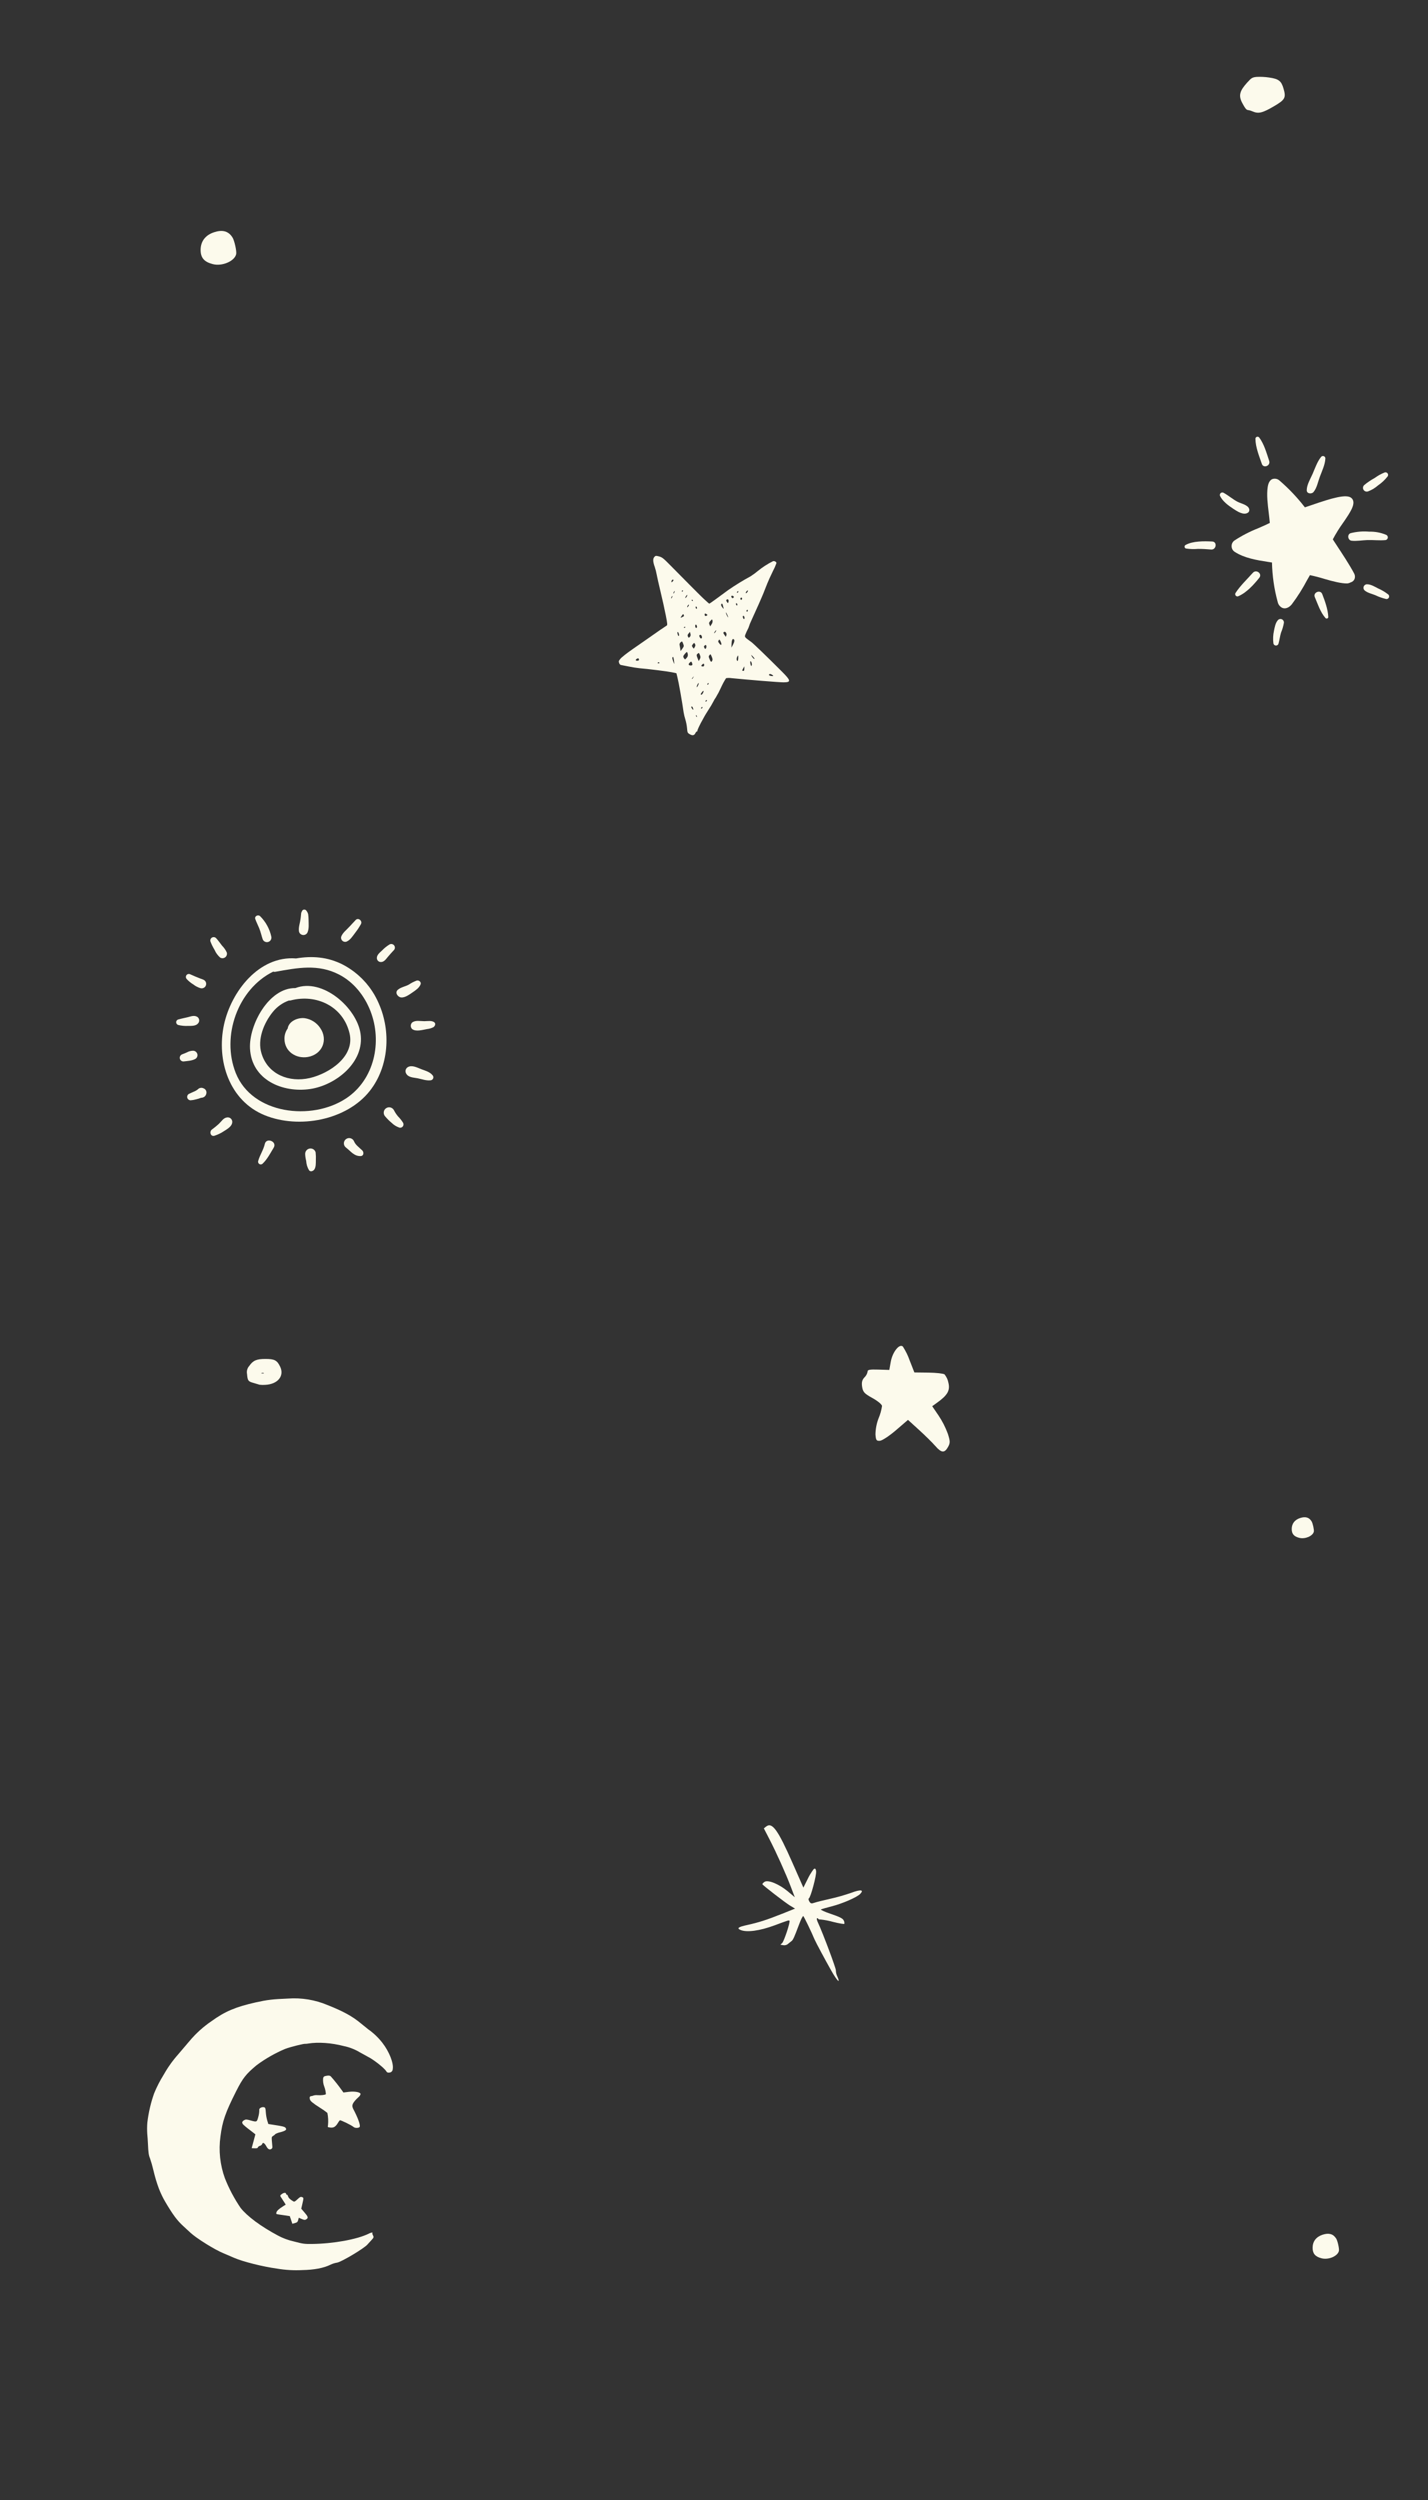 <?xml version="1.0" encoding="UTF-8"?><svg id="a" xmlns="http://www.w3.org/2000/svg" width="1280" height="2240" viewBox="0 0 1280 2240"><rect x="0" y="0" width="1280" height="2240" fill="#333333" stroke="none"/><defs><style>.bc {
  fill: #fcfaec;
}

</style></defs><g id="b"><g id="c"><path id="d" class="bc" d="M173.176,941.444c-1.943,.024-3.851,.522-5.557,1.452-1.324,.628-2.72,1.153-4.084,1.688-1.415,.423-2.396,1.711-2.427,3.188,.002,1.823,1.48,3.301,3.304,3.304,3.58-.446,7.563-.563,10.75-2.301,1.855-1.175,2.406-3.631,1.232-5.485-.702-1.108-1.906-1.799-3.217-1.846Z"></path><path id="e" class="bc" d="M177.473,917.032c1.488-1.544,1.442-4.003-.103-5.491-.204-.197-.429-.37-.671-.518-2.785-1.527-5.503-.337-8.369,.377s-5.739,1.232-8.578,2.053c-1.362,.409-2.135,1.845-1.726,3.207,.249,.829,.897,1.477,1.726,1.726,2.827,.687,5.737,.969,8.643,.837,2.931-.046,7.057,.262,9.078-2.191Z"></path><path id="f" class="bc" d="M173.312,882.092c1.919,1.496,4.098,2.624,6.427,3.329,1.393,.373,2.879-.02,3.904-1.034,1.26-1.304,1.515-3.281,.628-4.862-.998-1.705-2.929-2.092-4.638-2.72-3.074-1.13-6.093-2.511-9.095-3.818-1.307-.697-2.932-.203-3.629,1.104-.537,1.006-.379,2.242,.394,3.08,1.756,1.921,3.78,3.578,6.009,4.921Z"></path><path id="g" class="bc" d="M197.433,858.052c1.947,1.094,4.413,.402,5.507-1.545,.51-.908,.65-1.978,.391-2.987-1.056-2.313-2.515-4.42-4.31-6.222-1.768-2.291-3.423-4.666-5.39-6.798-1.213-1.163-3.138-1.123-4.301,.09-.726,.757-1.011,1.835-.754,2.852,1.028,2.691,2.299,5.282,3.797,7.741,1.144,2.643,2.874,4.992,5.059,6.869Z"></path><path id="h" class="bc" d="M232.399,831.855c1.255,3.09,1.917,6.329,2.979,9.472,.673,2.136,2.95,3.321,5.086,2.648,2.027-.639,3.217-2.735,2.726-4.803-1.53-6.928-5.016-13.273-10.043-18.28-1.791-1.674-5.231-.059-4.337,2.525,1.015,2.894,2.431,5.609,3.588,8.438Z"></path><path id="i" class="bc" d="M275.829,834.95c1.245-3.084,.789-7.346,.772-10.631-.007-1.74-.133-3.478-.377-5.201-.287-1.132-.823-2.187-1.569-3.086-.645-1.048-2.018-1.374-3.066-.729-.495,.305-.852,.792-.993,1.357-.077,.102-.161,.22-.28,.4-.332,.689-.491,1.448-.465,2.212-.086,1.368-.299,2.743-.456,4.103-.393,3.348-1.847,7.149-1.488,10.501,.07,2.237,1.94,3.994,4.177,3.925,1.728-.054,3.232-1.198,3.745-2.849Z"></path><path id="j" class="bc" d="M310.357,843.795c3.557-1.343,5.649-4.917,7.883-7.827,1.958-2.496,3.72-5.139,5.27-7.907,1.621-2.958-2.35-6.25-4.758-3.674-1.983,2.124-3.996,4.214-5.948,6.362-2.404,2.643-5.737,5.097-6.976,8.522-.524,1.975,.652,4,2.626,4.524,.623,.165,1.278,.165,1.901-.001Z"></path><path id="k" class="bc" d="M340.45,861.883c3.438,.669,5.243-2.168,7.164-4.465,1.756-2.092,3.578-4.133,5.465-6.122,1.231-1.301,1.175-3.353-.126-4.585-1.024-.969-2.556-1.166-3.791-.487-2.434,1.491-4.67,3.285-6.653,5.337-2.161,2.044-5.392,4.429-4.586,7.793,.327,1.235,1.292,2.2,2.527,2.527Z"></path><path id="l" class="bc" d="M359.562,893.701c3.607,.372,7.846-2.898,10.698-4.839,2.599-1.77,5.603-3.877,6.752-6.904,.78-2.065-1.521-3.879-3.408-3.406-2.543,.943-4.966,2.185-7.216,3.699-3.101,1.674-7.036,2.268-9.702,4.515-3.017,2.523-.262,6.613,2.877,6.936Z"></path><path id="m" class="bc" d="M389.525,916.216c-2.109-2.124-6.476-1.236-9.206-1.232-3.544,0-8.017-1.123-10.913,1.228-1.597,1.581-1.609,4.158-.028,5.755,.009,.009,.019,.019,.028,.028,3.414,2.693,9.367,.726,13.39,.046,1.915-.208,3.78-.742,5.515-1.578,1.337-.757,2.55-2.904,1.214-4.247Z"></path><path id="n" class="bc" d="M182.187,975.045l-.475-.186c-1.541-.459-3.209-.019-4.322,1.14-1.173,.97-2.504,1.731-3.936,2.249-1.379,.699-2.848,1.218-4.214,1.933-1.449,.892-1.901,2.791-1.009,4.24,.548,.89,1.51,1.442,2.555,1.466,1.618-.109,3.22-.383,4.783-.816,.927-.224,1.845-.483,2.76-.753,.708-.318,1.446-.563,2.203-.73,1.992-.021,3.735-1.347,4.285-3.262,.04-.144,.082-.289,.121-.433,.531-2.092-.683-4.231-2.751-4.848Z"></path><path id="o" class="bc" d="M203.176,1001.273c-2.917,.458-4.841,3.663-6.886,5.605-2.009,1.849-4.125,3.578-6.335,5.18-2.575,1.935-1.201,6.668,2.345,5.561,2.894-.943,5.65-2.266,8.195-3.935,2.691-1.714,7.036-4.157,7.595-7.497,.532-2.182-.806-4.383-2.989-4.915-.633-.154-1.293-.154-1.926,0Z"></path><path id="p" class="bc" d="M237.363,1024.995c-1.195,5.362-4.54,10.02-5.959,15.342-.32,1.29,.466,2.595,1.755,2.915,.797,.198,1.641-.025,2.237-.591,4.163-3.94,6.973-9.457,9.915-14.313,3.358-5.555-6.58-9.48-7.948-3.354Z"></path><path id="q" class="bc" d="M278.313,1029.023c-2.62,.048-4.732,2.161-4.779,4.781,.056,2.146,.363,4.278,.914,6.352,.147,2.99,1.042,5.895,2.603,8.448,1.283,1.628,3.557,.732,4.574-.59,1.649-2.157,1.465-5.804,1.502-8.381,.119-2.369,.049-4.743-.209-7.101-.56-2.079-2.451-3.52-4.605-3.509Z"></path><path id="r" class="bc" d="M317.335,1022.633c-.998-2.411-3.761-3.557-6.172-2.559-2.411,.998-3.557,3.761-2.559,6.172,.311,.751,.81,1.409,1.45,1.911,4.184,3.176,7.432,8.057,13.361,7.674,2.705-.174,2.879-3.44,1.358-4.979-2.49-2.521-6.036-4.81-7.438-8.218Z"></path><path id="s" class="bc" d="M356.727,1000.252c-1.449-1.762-2.702-3.676-3.737-5.71-1.356-2.317-4.333-3.096-6.649-1.74-.72,.421-1.319,1.021-1.74,1.74-1.071,1.915-.763,4.307,.759,5.888,1.699,2.024,3.577,3.891,5.611,5.578,1.978,1.959,4.371,3.447,7.003,4.354,1.595,.402,3.213-.566,3.614-2.16,.185-.733,.083-1.51-.283-2.171-1.29-2.102-2.827-4.042-4.578-5.779Z"></path><path id="t" class="bc" d="M377.825,958.058c-3.728-1.4-8.612-4.153-12.359-1.845-1.908,1.159-2.555,3.62-1.465,5.567,1.883,3.699,6.668,3.636,10.308,4.354s7.792,2.301,11.526,1.835c1.493-.05,2.664-1.3,2.614-2.794-.022-.656-.282-1.282-.731-1.761-2.308-2.961-6.5-4.084-9.894-5.356Z"></path><path id="u" class="bc" d="M339.477,899.016c-6.403-14.934-17.763-27.201-32.162-34.731-13.79-7.019-27.881-7.936-41.934-5.515-33.133-2.686-58.174,29.599-64.614,59.407-6.904,31.994,4.705,68.207,36.614,81.124,30.599,12.388,73.331,4.515,94.106-21.858,17.196-21.835,19.108-53.44,7.99-78.427Zm-29.233,85.129c-30.871,20.466-84.187,14.258-98.91-22.69-13.146-32.99,1.795-75.237,33.528-90.859,.621,.219,1.289,.268,1.935,.14,19.958-3.609,38.42-7.25,57.277,2.54,13.1,6.8,22.651,18.981,27.96,32.563,10.79,27.578,3.603,61.482-21.78,78.306h-.011Z"></path><path id="v" class="bc" d="M264.791,885.324c-23.889-.418-41.757,33.118-40.706,54.13,1.416,28.245,29.304,39.911,53.908,36.306,23.09-3.383,49.084-24.084,45.152-49.814-3.532-23.113-34.095-50.029-58.354-40.623Zm12.915,80.584c-18.412,4.27-37.581-3.111-43.309-21.989-3.873-12.748,2.14-27.318,10.066-37.133,3.786-4.729,8.816-8.308,14.524-10.336,.571,.082,1.153,.045,1.709-.107,22.791-5.942,46.866,5.203,52.622,29.54,4.961,21.016-18.544,36.066-35.612,40.026v-.002Z"></path><path id="w" class="bc" d="M273.168,912.295c-5.808-.749-13.809,2.348-15.185,8.639-.025,.163-.038,.328-.038,.494-1.996,2.727-3.035,6.037-2.956,9.415,.044,11.376,10.482,18.014,20.964,16.202,12.899-2.23,18.412-15.363,11.047-26.002-3.172-4.735-8.194-7.911-13.832-8.748Z"></path></g></g><path id="x" class="bc" d="M634.567,636.766c1.852-2.806,4.038-6.463,4.86-8.126,.606-1.314,1.346-2.562,2.207-3.724,1.701-2.831,3.238-5.757,4.603-8.764,1.306-2.951,2.841-5.795,4.59-8.507,1.591-.275,3.217-.285,4.812-.029,14.746,1.483,43.33,3.793,46.657,3.766,6.963-.052,6.762-1.465-1.36-9.591-13.694-13.698-25.525-25.107-27.459-26.511-6.302-4.534-6.208-4.408-5.231-7.015,.566-1.462,1.214-2.89,1.942-4.279,.541-.968,.976-1.991,1.297-3.053,.376-1.249,.847-2.467,1.408-3.645,4.358-9.451,9.986-22.148,11.432-25.791,.942-2.377,2.494-6.298,3.448-8.714s3.188-7.323,4.965-10.905c1.263-2.366,2.348-4.822,3.247-7.348,.025-1.109-1.919-2.14-3.138-1.674-4.93,2.463-9.568,5.472-13.825,8.972-1.987,1.665-4.084,3.193-6.277,4.576-6.852,3.717-13.5,7.799-19.914,12.229-6.904,5.164-16.761,12.288-17.004,12.281-.709-.452-1.364-.983-1.952-1.584-.935-.868-2.398-2.195-3.253-2.95-1.544-1.364-17.742-17.61-30.283-30.369-5.681-5.779-6.988-6.793-9.643-7.473-2.862-.734-3.151-.695-4.247,.596-1.347,1.59-1.203,4.312,.483,8.997,.725,2.189,1.295,4.426,1.705,6.695,.368,2.092,1.95,9.12,3.517,15.602,1.567,6.482,3.628,15.794,4.584,20.694,1.586,8.133,1.645,8.961,.684,9.518-1.427,.837-7.323,4.885-17.366,11.963-4.603,3.245-10.543,7.373-13.196,9.174s-6.486,4.689-8.499,6.421h0c-1.499,1.099-2.756,2.494-3.693,4.099-.036,1.833,.893,3.408,2.092,3.557,.669,.09,3.766,.701,6.892,1.36,3.129,.661,6.29,1.163,9.469,1.504,7.434,.598,25.343,2.839,29.235,3.657l3.956,.837,.81,3.226c1.255,4.975,4.295,22.159,5.649,31.844,.379,2.155,.9,4.284,1.559,6.371,.753,2.58,1.26,5.226,1.515,7.902,.289,3.791,.456,4.157,2.406,5.304,2.477,1.465,4.044,1.155,5.074-.975,.418-.856,1.061-1.548,1.437-1.54s.546-.209,.379-.502c-.406-.755,5.503-12.133,9.424-18.077Zm34.522-106.852c.506-.659,1.08-1.034,1.274-.837s-.061,.91-.567,1.569-1.08,1.034-1.272,.837,.056-.91,.554-1.569h.011Zm-8.526,.877c.053-.42,.295-.792,.657-1.011,.354-.209,.628-.092,.628,.257-.054,.419-.296,.791-.657,1.011-.364,.205-.646,.09-.638-.251l.011-.006Zm3.463,4.879c.688-.661,1.465,.209,1.059,1.184-.209,.504-.628,.753-.935,.554-.505-.28-.688-.916-.408-1.422,.068-.124,.161-.232,.273-.319l.013,.002Zm-8.135-.184c-.705-1.17-.559-1.722,.45-1.699,1.31,.029,1.906,1.356,.883,1.958-.402,.308-.977,.232-1.285-.17-.022-.029-.042-.059-.06-.089h.013Zm14.436,11.568c-.013,.544-.307,.981-.655,.973-.34,0-.619-.271-.628-.611,.06-.407,.302-.765,.657-.973,.343-.205,.63,.069,.617,.611h.008Zm-10.635-5.982c.013-.521,.303-.768,.646-.544,.396,.337,.617,.836,.603,1.356-.013,.521-.303,.768-.646,.544-.398-.336-.623-.833-.611-1.354l.008-.002Zm-7.95-1.515c-1.017-1.406-1.046-1.902-.148-2.429,1.069-.628,1.835,.565,1.383,2.151-.383,1.333-.461,1.352-1.235,.278h0Zm14.6,12.196c.772,.019,1.389,1.896,.879,2.68-.257,.398-.607,.31-.935-.236h0c-.686-1.142-.655-2.458,.056-2.444h0Zm-18.719-7.306c-1.36-1.615-1.621-2.99-.674-3.546,.316-.186,.73,.351,.921,1.193s.502,2.057,.693,2.703c.272,.925,.071,.856-.94-.349h0Zm3.249,4.473c.875,1.361,1.521,2.855,1.912,4.425-.545-.536-.969-1.183-1.241-1.898-.841-1.726-1.228-3.18-.672-2.527Zm-49.017-27.919c.027-1.155,1.172-2.092,1.78-1.448,.209,.222-.107,.875-.709,1.45-1.011,.965-1.088,.965-1.071-.002Zm29.341,74.935c.073,.614-.365,1.171-.979,1.244-.105,.013-.211,.01-.316-.007-1.435-.034-1.609-.695-.467-1.785s1.793-.887,1.76,.548h.002Zm-3.95-5.283l-.946,1.686-.942-2.377c-1.165-2.944-1.161-3.335,.067-4.308,1.109-.879,1.059-.916,2.042,1.519,.605,1.105,.518,2.461-.224,3.479h.002Zm10.714-2.301c.904,2.132,.944,2.781,.243,4.019q-.837,1.465-1.883-1.077h0c-1.316-3.178-1.308-3.038-.282-4.375,.768-1.013,.937-.887,1.921,1.433h.002Zm34.986,7.532c-.515-1.408-.628-3.452-.195-3.442,.718,.017,1.504,2.582,1.094,3.576s-.487,1.008-.902-.13l.002-.004Zm20.117,9.733c0,.209-.86,.226-1.902,.05-1.883-.322-2.417-1.046-1.255-1.732,.622-.362,3.17,1,3.153,1.686l.004-.004Zm-18.376-17.614c1.726,1.661,2.301,3.371,.642,1.935h0c-.657-.629-1.206-1.364-1.621-2.174-.586-1.186-.479-1.161,.977,.243l.002-.004Zm-17.738-10.175l-1.322,2.456,.082-3.138c.088-3.419,.837-5.12,1.921-4.41,1.025,.669,.804,2.339-.682,5.097l.002-.004Zm-5.833-8.651l-.49,1.431-1.14-1.557h0c-1.331-1.816-1.406-2.283-.446-2.845,1.18-.69,2.624,1.373,2.074,2.975l.002-.004Zm-17.614-17.575c-.412,.303-.942,.394-1.431,.247-.628-.418-.617-2.155,.019-2.128,.51,.125,.99,.351,1.41,.665,.812,.559,.812,.705,0,1.211l.002,.004Zm-12.394-13.505c0,.368-.295,.487-.638,.266s-.628-.531-.628-.686,.291-.272,.64-.266c.359,.017,.638,.321,.624,.68l.002,.006Zm-9.944-8.501c.016-.362,.322-.643,.685-.628,0,0,.001,0,.001,0,.368,0,.487,.297,.266,.64s-.531,.628-.686,.628-.274-.297-.268-.644l.002,.004Zm4.005,4.172c.527-.663,.96-.906,.963-.538-.157,.697-.485,1.344-.954,1.883-.527,.663-.96,.906-.963,.538,.155-.699,.483-1.347,.952-1.887l.002,.004Zm-11.633-2.128c.096-.565,.317-1.101,.649-1.569,.352-.515,.628-.653,.628-.303-.096,.565-.319,1.102-.651,1.569-.355,.506-.636,.646-.627,.297l.002,.006Zm19.973,12.415c.013-.521,.303-.766,.646-.544,.396,.337,.618,.836,.603,1.356-.011,.523-.301,.768-.646,.544-.398-.338-.621-.838-.606-1.36l.004,.004Zm-6.009-2.214c.184,.195-.092,.893-.615,1.552s-.95,.914-.948,.567c.004-.946,1.176-2.53,1.561-2.124l.002,.004Zm-15.966-5.814c.095-.565,.317-1.102,.649-1.569,.349-.515,.628-.653,.628-.303-.097,.565-.319,1.101-.651,1.569-.356,.513-.634,.649-.626,.303Zm34.409,23.6c-.58-1.352-.456-1.837,.837-3.274,1.483-1.649,1.53-1.657,1.912-.343,.174,1.16-.128,2.341-.837,3.274l-1.234,1.929-.678-1.586Zm4.159,7.647c.198-.665,.536-1.28,.992-1.804,.527-.665,.942-.942,.925-.613-.198,.665-.536,1.28-.992,1.804-.525,.665-.941,.942-.923,.613h-.002Zm-28.885-15.711c1.046-1.502,1.274-1.599,1.609-.665,.444,1.241,.519,1.132-1.404,2.075-1.738,.858-1.745,.812-.205-1.41Zm12.499,8.089c.745,.017,1.395,1.883,.916,2.624-.206,.322-.634,.415-.956,.209-.743-.492-.705-2.85,.04-2.833Zm21.167,17.041c-1.333-1.724-1.377-1.975-.542-3.228,.464-.697,.837-.374,1.655,1.465,1.257,2.793,.552,3.917-1.113,1.764Zm16.847,12.806c-.021,1.481-.291,2.686-.598,2.68-.998-.023-1.14-2.329-.241-3.869,.843-1.444,.877-1.393,.839,1.19v-.002Zm-34.283-20.625c.745-.437,1.785,.799,1.772,2.107-.013,1.36-1.214,1.498-1.864,.209-.797-1.569-.789-1.793,.092-2.316Zm-14.493-6.584c0-.155,.295-.45,.649-.657s.628-.075,.628,.295c.001,.36-.289,.653-.649,.655-.349,0-.63-.134-.626-.287l-.002-.006Zm54.258,36.823c-.017,1.419-.32,2.053-.973,2.038-1.165-.027-1.155-.521,.056-2.532l.942-1.563-.025,2.057Zm-50.569-28.735c-.521-1.027-.4-1.601,.582-2.753l1.236-1.465,.418,1.806c.357,.953,.131,2.026-.582,2.753-.896,.875-1.065,.841-1.655-.324v-.017Zm14.658,9.97c-.477-1.329-.49-1.276,.54-2.092,.688-.546,.973-.485,1.241,.268,.396,1.107-.172,2.862-.923,2.845-.274,0-.661-.467-.86-1.021h.002Zm-23.642-11.298c-.527-1.444-.628-2.822-.209-2.814,.669,.015,1.569,2.651,1.134,3.322-.31,.506-.611,.339-.914-.492l-.011-.017Zm13.351,11.11c-1.031-1.479-1.023-1.609,.209-3.153,.837-1.065,1.065-1.105,1.561-.28,.751,1.255,.726,1.722-.174,3.316-.724,1.295-.774,1.299-1.588,.13l-.008-.013Zm-11.298,.837c-.209-1.306-.487-2.827-.628-3.381-.021-.833,.36-1.625,1.025-2.128,1.268-1.096,1.316-1.069,2.197,1.186,.856,2.188,.824,2.414-.661,4.5l-1.565,2.195-.368-2.373Zm3.515,8.997c-1.147-1.584-1.046-2.138,.774-4.262,1.734-2.03,1.975-1.992,2.511,.377,.241,1.215-.153,2.47-1.046,3.329-1.318,1.63-1.45,1.661-2.236,.569l-.002-.013Zm5.249,3.511c1.117-.965,1.228-.931,1.883,.609q.948,2.214-1.214,2.163c-2.161-.05-2.465-1.201-.667-2.755l-.002-.017Zm-45.866-3.086c.398,1.111-.13,1.632-1.619,1.596s-1.465-1.08,.084-1.864c.91-.441,1.302-.374,1.538,.285l-.002-.017Zm18.397,3.308c.209,.36-.061,.644-.605,.628h0c-1.111-.025-1.268-.418-.377-.931,.357-.185,.796-.045,.981,.312,.001,.003,.003,.006,.004,.008l-.004-.017Zm44.246,18.681c-.054,.419-.296,.791-.657,1.011-.354,.209-.628,.092-.628-.255,.053-.42,.295-.792,.657-1.011,.358-.19,.638-.075,.632,.272l-.004-.017Zm-31.04-17.736h0c-1.575-3.992-1.827-5.036-1.373-5.731,.379-.582,.6-.473,.837,.418,.51,1.866,.967,6.407,.54,5.329l-.004-.017Zm16.947,12.068c.973-1.159,.983-1.153,.291,.209-.398,.774-.856,1.404-1.017,1.402-.479,0-.332-.326,.73-1.594l-.004-.017Zm3.297,8.666c.15-.893,.478-1.746,.963-2.511,.544-.902,.931-1.161,.918-.613-.15,.893-.478,1.746-.963,2.511-.538,.918-.925,1.178-.912,.63l-.006-.017Zm4.921,4.546c.701-.856,1.272-1.18,1.268-.722,0,1.201-1.255,3.258-1.981,3.241-.914-.004-.697-.778,.718-2.502l-.004-.017Zm2.977,8.369c.053-.42,.295-.792,.657-1.011,.354-.209,.628-.092,.628,.255-.054,.419-.296,.791-.657,1.011-.347,.234-.632,.119-.621-.23l-.006-.025Zm-7.666,13.405c.209,.569,.092,.82-.262,.59-.342-.223-.564-.59-.603-.996,.025-.891,.473-.682,.869,.433l-.004-.027Zm-3.274-5.952c0,.387-.418,.14-.918-.546h0c-1.046-1.44-1.163-2.205-.354-2.186,.597,.036,1.306,1.557,1.279,2.758l-.006-.025Zm6.996-1.205c.053-.419,.295-.792,.657-1.011,.354-.209,.628-.092,.628,.255-.053,.419-.295,.791-.657,1.011-.347,.232-.627,.117-.627-.23l-0-.025Z"></path><path id="y" class="bc" d="M1118.769,98.623c1.335,.195,2.634,.583,3.856,1.153,5.461,2.37,9.041,1.492,19.807-4.867,9.532-5.628,10.438-7.396,8.03-15.677-1.958-6.741-4.35-8.555-12.88-9.779-3.738-.558-7.523-.742-11.298-.55-3.827,.437-4.49,.837-8.321,5.04-6.875,7.545-7.921,11.739-4.532,18.202,2.565,4.887,3.875,6.478,5.337,6.478Z"></path><path id="z" class="bc" d="M251.063,1224.427c-2.755-5.649-4.998-6.808-13.118-6.808-8.053,0-11.089,1.325-14.646,6.398-1.687,1.956-2.374,4.582-1.86,7.114,.525,6.038,.971,6.641,5.913,8.015,2.467,.686,4.846,1.391,5.283,1.567,1.719,.217,3.456,.252,5.182,.105,11.237-.546,17.311-8.066,13.246-16.391Zm-15.644,6.189c-1.094,0-1.542-.182-.994-.402,.644-.22,1.343-.22,1.988,0,.548,.222,.1,.404-.99,.404l-.004-.002Z"></path><path id="aa" class="bc" d="M782.044,1252.669c4.634,2.542,8.503,5.739,8.578,7.103-.558,3.769-1.593,7.453-3.08,10.961-1.78,4.62-2.733,9.516-2.816,14.466,.374,5.27,.86,5.957,4.051,5.729,1.994-.14,8.459-4.41,14.365-9.486l10.739-9.231,9.892,8.997c5.44,4.948,12.001,11.417,14.581,14.376h0c5.532,6.348,8.254,6.567,11.407,.925,2.038-3.649,2.013-5.08-.197-11.94-2.101-5.704-4.869-11.139-8.245-16.194l-5.733-8.4,4.695-3.383c9.097-6.555,11.486-10.832,9.834-17.612-.508-2.762-1.703-5.352-3.473-7.532-1.096-.785-7.63-1.498-14.518-1.584l-12.526-.155-4.184-10.67c-1.541-4.4-3.599-8.601-6.13-12.516-3.071-2.917-9.287,4.887-10.838,13.6l-1.306,7.346-9.817-.308c-7.779-.245-9.785,.13-9.668,1.799-.344,1.982-1.325,3.799-2.793,5.174-2.13,2.22-2.707,4.563-2.092,8.484,.732,4.683,2.017,6.078,9.275,10.053Z"></path><g id="ab"><g id="ac"><path id="ad" class="bc" d="M1198.649,489.366c-1.745-2.64-3.138-4.739-3.975-6.084,2.745-5.205,5.856-10.209,9.308-14.974,6.486-9.444,12.074-17.575,7.522-21.968-4.329-4.168-18.142,.136-35.754,6.178-2.163,.743-4.216,1.448-6.095,2.067-6.738-8.732-14.342-16.761-22.697-23.962-1.726-1.599-4.187-2.13-6.419-1.385-1.542,.628-3.521,2.364-4.218,7.114-1.046,7.072-.052,15.217,.904,23.094,.387,3.195,.755,6.224,.981,9.114-3.17,1.582-6.685,3.113-10.396,4.731-7.496,2.941-14.667,6.649-21.399,11.066-1.597,1.173-2.511,3.06-2.442,5.04-.011,1.892,.884,3.676,2.408,4.798,8.766,5.894,20.261,7.697,30.402,9.285,1.137,.178,2.261,.356,3.373,.533,.264,11.999,1.997,23.92,5.159,35.497,.501,2.129,1.879,3.947,3.793,5.005,2.749,1.347,6.04,.274,8.756-2.977,5.122-6.806,9.689-14.012,13.656-21.55,.933-1.653,1.814-3.22,2.64-4.651,4.389,.901,8.729,2.028,13.003,3.375,7.62,2.226,15.351,4.168,20.443,4.067,1.089-.118,2.145-.449,3.107-.973h0c1.531-.429,2.792-1.515,3.444-2.965,.602-1.583,.502-3.348-.274-4.854-4.232-8.001-10.836-17.964-15.231-24.619Z"></path><path id="ae" class="bc" d="M1118.755,459.235c1.009-.793,1.378-2.154,.908-3.348-1.32-3.691-7.323-4.655-10.547-6.381-4.429-2.37-8.181-5.735-12.587-8.097-1.163-.471-2.488,.09-2.959,1.253-.217,.537-.222,1.137-.012,1.676,2.49,4.969,7.323,8.49,11.865,11.507,3.389,2.255,9.518,6.287,13.332,3.389Z"></path><path id="af" class="bc" d="M1177.338,440.907c2.988-3.402,4.122-9.478,5.697-13.679,1.883-5.042,4.666-10.781,4.957-16.219,.139-1.187-.71-2.262-1.896-2.401-.736-.086-1.466,.21-1.933,.786-3.438,4.231-5.408,10.158-7.57,15.114-1.969,4.511-5.249,9.741-5.283,14.733-.017,3.243,4.312,3.62,6.028,1.665Z"></path><path id="ag" class="bc" d="M1137.638,412.955c-2.285-6.934-4.532-15.087-8.957-20.981-.661-.813-1.857-.936-2.67-.274-.488,.397-.748,1.011-.693,1.638,.086,7.379,3.369,15.374,5.731,22.291,1.494,4.356,8.02,1.649,6.588-2.674Z"></path><path id="ah" class="bc" d="M1086.633,485.19c-7.277-.37-17.301-.533-23.851,3.057-.86,.381-1.249,1.386-.868,2.247,.23,.519,.703,.889,1.262,.988,3.509,.527,7.069,.636,10.603,.324,3.95-.034,7.879,.232,11.815,.563,4.684,.396,5.668-6.94,1.04-7.178Z"></path><path id="ai" class="bc" d="M1226.294,440.284c3.255-1.225,6.261-3.03,8.873-5.327,3.27-2.229,6.177-4.949,8.618-8.063,.758-1.042,.528-2.501-.514-3.259-.634-.461-1.457-.573-2.191-.298-3.186,1.302-6.201,2.989-8.978,5.021-3.231,1.748-6.285,3.806-9.12,6.143-1.446,1.177-1.665,3.304-.488,4.751,.914,1.123,2.443,1.538,3.8,1.032Z"></path><path id="aj" class="bc" d="M1145.362,555.76c-2.126,2.379-2.787,6.348-3.425,9.415-.817,3.687-.991,7.487-.515,11.233,.194,1.285,1.393,2.17,2.679,1.976,.998-.151,1.789-.921,1.966-1.915,.856-3.138,1.226-6.404,2.159-9.547,1.198-2.842,2.071-5.81,2.603-8.848,.198-1.696-1.017-3.232-2.713-3.43-1.048-.122-2.087,.298-2.754,1.116Z"></path><path id="ak" class="bc" d="M1244.291,532.57c-2.794-2.156-5.844-3.959-9.08-5.367-2.756-1.421-6.365-3.618-9.503-3.674-1.742-.203-3.319,1.045-3.522,2.787-.126,1.078,.308,2.145,1.149,2.83,2.473,2.046,6.348,2.912,9.323,4.105,3.156,1.51,6.465,2.68,9.869,3.49,1.293,.153,2.466-.771,2.619-2.064,.095-.803-.228-1.598-.855-2.107Z"></path><path id="al" class="bc" d="M1178.547,535.029c2.655,6.287,4.977,13.493,9.515,18.694,.497,.616,1.4,.712,2.015,.215,.374-.302,.571-.77,.527-1.248-.316-6.862-2.965-13.989-5.39-20.37-1.651-4.335-8.473-1.567-6.668,2.709Z"></path><path id="am" class="bc" d="M1122.965,513.267c-5.084,5.726-11.254,11.507-15.413,17.92-.653,.896-.457,2.153,.44,2.806,.547,.399,1.258,.495,1.891,.257,7.371-3.092,13.972-10.39,18.874-16.529,2.963-3.709-2.693-7.944-5.791-4.454Z"></path><path id="an" class="bc" d="M1241.872,483.93c1.352-.196,2.288-1.451,2.092-2.802-.121-.834-.658-1.548-1.425-1.897-4.777-2.023-9.933-2.995-15.118-2.852-5.617-.502-11.279-.054-16.748,1.324-3.381,1.092-2.575,6.419,.837,6.787,4.593,.496,9.333-.418,13.949-.586,5.452-.19,10.974,.536,16.414,.025Z"></path></g></g><g id="ao"><g id="ap"><g id="aq"><path id="ar" class="bc" d="M302.807,1902.278c.506-.906,1.114-1.751,1.812-2.519,.573-.401,10.739,4.568,12.25,5.987,1.357,1.276,5.299,1.069,5.661-.298,.478-1.809-2.046-8.613-5.751-15.503-1.928-3.602-1.017-5.735,4.818-11.163,.814-.646,1.384-1.549,1.618-2.561-.175-1.653-5.321-2.584-10.645-1.928l-4.732,.585-1.374-1.903c-3.096-4.356-6.421-8.545-9.959-12.55-.876-.741-1.753-.864-3.774-.526-2.187,.363-2.705,.722-3.083,2.135-.284,2.624,.084,5.277,1.071,7.724,.783,2.111,1.247,4.327,1.378,6.575-.175,.689-4.335,1.215-7.507,.954-1.166-.127-2.346-.03-3.476,.286-.699,.295-1.437,.489-2.191,.575-1.257,.103-1.642,1.031-1.166,2.804h0c.456,1.686,2.279,3.208,9.228,7.688,2.257,1.368,4.42,2.885,6.475,4.541,.74,3.647,.925,7.385,.549,11.088-.415,1.655-.351,1.711,2.112,2.026,2.901,.363,4.678-.701,6.685-4.017Z"></path></g><g id="as"><path id="at" class="bc" d="M247.77,1982.365c-.382,1.432-.307,1.485,2.778,1.916,1.753,.244,4.526,.647,6.182,.897l3.011,.456,1.162,3.446,1.16,3.448,2.324-.654c1.94-.547,2.412-.992,2.871-2.71l.549-2.054,2.696,1.134c2.279,.959,2.911,.994,4.087,.23,1.928-1.252,1.641-2.279-1.684-6.135l-2.88-3.344,1.123-4.89c1.101-4.788,1.094-4.908-.366-5.481-1.257-.498-1.903-.196-4.133,1.928-2.229,2.124-2.834,2.401-3.844,1.8-2.853-1.698-4.072-2.88-4.587-4.452-.303-.924-.81-1.599-1.131-1.502s-.624-.254-.68-.78c-.124-1.208-1.919-1.117-3.728,.191s-1.812,1.558-.37,3.593h0c.68,.959,1.805,2.692,2.505,3.856l1.269,2.103-2.238,1.411c-3.921,2.465-5.672,4.081-6.077,5.593Z"></path></g><g id="au"><path id="av" class="bc" d="M246.823,1912.109c1.403-.777,2.918-1.33,4.491-1.641,4.824-1.301,5.96-2.24,4.692-3.875-.84-1.08-2.533-1.493-12.057-2.95l-3.428-.526-1.018-3.271c-.663-2.398-1.084-4.856-1.257-7.337-.205-3.506-.436-4.122-1.653-4.447-.988-.174-2.006-.005-2.885,.478-1.024,.377-1.59,1.475-1.302,2.527-.061,1.934-.366,3.853-.91,5.71-1.257,4.706-1.286,4.718-7.176,3.052-3.2-.906-4.131-.938-5.434-.175-2.03,1.181-2.296,2.345-.897,3.916,1.315,1.295,2.721,2.494,4.207,3.588,1.695,1.274,3.896,2.969,4.896,3.763l1.814,1.448-1.662,6.196-1.662,6.196,1.548,.068c3.204,.142,3.749,.035,3.965-.773,.442-.7,1.137-1.202,1.94-1.402,.878-.252,1.609-.862,2.014-1.681,.465-1.739,2.067-.855,3.586,1.974,1.492,2.778,3.062,3.606,4.671,2.454,.829-.593,.969-1.101,.764-2.789-.138-1.136-.335-3.399-.436-5.029-.175-2.857-.128-3.002,1.435-3.988,.683-.366,1.281-.874,1.754-1.488Z"></path></g><g id="aw"><path id="ax" class="bc" d="M334.194,2002.568c-.443-.841-.605-1.646-.351-1.79s.152-.342-.212-.438c-1.07,.118-2.103,.458-3.034,.997-10.434,5.171-32.011,9.079-51.112,9.262-6.729,.065-8.024-.117-16.092-2.268-4.972-1.093-9.769-2.865-14.257-5.267-15.289-8.171-27.469-17.177-33.45-24.749-5.652-8.295-10.37-17.188-14.071-26.518-4.378-11.999-5.754-24.888-4.007-37.541,1.72-13.63,4.454-21.489,14.134-40.634,5.896-11.659,8.746-15.274,18.331-23.247,7.927-5.867,16.525-10.767,25.613-14.597,4.967-1.826,16.89-4.81,18.02-4.508,.83,.01,1.659-.069,2.473-.235,8.958-1.493,20.984-.647,32.076,2.258,5.006,1.031,9.802,2.9,14.187,5.527,3.293,1.86,6.566,3.663,7.272,4.009,5.071,2.487,14.578,9.947,16.464,12.921,.423,1.004,1.514,1.55,2.571,1.286,1.749,.067,3.221-1.296,3.288-3.045,.001-.02,.001-.039,.002-.059,.99-5.288-3.25-15.934-9.484-23.817-3.548-4.526-7.741-8.507-12.445-11.815-1.858-1.435-4.768-3.777-6.466-5.207-7.586-6.375-15.796-10.899-30.018-16.543-11.177-4.711-23.309-6.712-35.406-5.84-13.74,.556-18.709,1.141-28.788,3.392-18.134,4.049-27.781,8.131-39.819,16.839-7.298,4.957-13.883,10.891-19.57,17.636-2.557,3.071-7.055,8.354-9.991,11.744-5.135,5.746-9.629,12.035-13.402,18.755-3.31,5.287-6.159,10.849-8.515,16.625h0c-2.978,8.449-5.01,17.202-6.056,26.099-.27,3.345-.297,6.706-.081,10.056,.223,2.312,.498,6.354,.612,8.983,.351,7.923,.673,10.268,1.823,12.986,1.174,3.391,2.163,6.843,2.962,10.341,3.111,12.918,6.163,20.988,11.06,29.234,6.696,11.279,10.341,16.16,15.848,21.208,1.662,1.525,4.557,4.194,6.429,5.933,5.423,5.032,21.512,15.058,29.348,18.287,2.35,.969,6.776,2.862,9.833,4.207,7.672,3.372,25.706,7.907,38.21,9.607,7.532,1.295,15.185,1.75,22.817,1.358,10.62-.193,19.4-1.867,25.226-4.808,1.91-.917,3.943-1.55,6.037-1.879,3.945-.685,23.915-12.59,27.105-16.16,1.374-1.539,3.143-3.476,3.926-4.306,1.819-1.93,1.937-2.423,.957-4.277Z"></path></g></g></g><path id="ay" class="bc" d="M686.678,1636.63l-1.994,1.595,4.951,9.582c6.405,12.394,14.651,30.729,19.189,42.661l3.591,9.439-6.101-5.124c-7.943-6.677-18.01-10.787-21.086-8.598-1.169,.831-2.008,1.769-1.863,2.085,.519,1.134,20.63,16.648,24.91,19.22l4.377,2.628-11.956,4.766c-13.373,5.333-20.708,7.686-31.058,9.948-7.895,1.729-9.428,2.877-5.879,4.405,5.572,2.401,17.248,.816,30.631-4.156,12.463-4.629,12.617-4.678,13.267-4.103,.944,.837-4.866,18.481-6.607,20.057l-1.548,1.402,2.469,.454c1.625,.318,3.304-.156,4.522-1.277,1.13-.953,2.539-2.082,3.131-2.511,1.235-.893,2.47-3.651,6.649-14.846,1.638-4.388,3.333-7.741,3.767-7.451,.635,.425,7.821,15.327,10.094,20.927,.893,2.202,10.134,19.438,15.176,28.306,5.069,8.915,8.321,12.009,5.306,5.048-.874-1.744-1.347-3.661-1.383-5.611,.363-1.348-11.712-33.587-15.967-42.637-.955-2.031-1.393-3.85-.972-4.045,.442-.184,.949,.024,1.135,.465,.205,.448,1.162,.721,2.126,.608,3.82,.413,7.598,1.146,11.295,2.192,5.249,1.32,9.755,2.085,10.013,1.698,.152-1.048-.057-2.116-.593-3.03-.817-1.786-3.46-3.138-11.364-5.809-5.663-1.913-9.708-3.754-8.996-4.091s5.124-1.596,9.803-2.802c9.656-2.49,22.373-8.035,25.29-11.024h0c3.723-3.814,.539-4.237-7.965-1.056-6.181,2.149-12.48,3.944-18.866,5.375-6.035,1.332-12.405,2.926-14.158,3.542-2.71,.955-3.387,.783-4.556-1.154-.756-1.251-.97-2.459-.475-2.686,1.636-.748,7.018-20.852,6.546-24.446q-.465-3.523-2.334-1.631c-2.129,2.848-3.963,5.906-5.472,9.126l-3.603,7.23-9.521-21.609c-13.358-30.318-18.49-37.408-23.919-33.064Z"></path><path id="az" class="bc" d="M191.836,208.12c-7.741,2.54-11.991,8.13-12.014,15.784-.021,7.066,3.224,10.829,11.018,12.777,8.321,2.08,19.269-2.578,20.849-8.867,.628-2.534-1.538-12.344-3.362-15.164-3.613-5.605-8.861-7.04-16.491-4.53Z"></path><path id="ba" class="bc" d="M1165.312,1360.167c-4.814,1.579-7.456,5.056-7.47,9.815-.013,4.394,2.005,6.734,6.851,7.945,5.174,1.293,11.982-1.603,12.964-5.514,.39-1.575-.956-7.676-2.091-9.43-2.247-3.485-5.51-4.378-10.255-2.817Z"></path><path id="bb" class="bc" d="M1185.453,2002.33c-5.722,1.879-8.871,6.016-8.888,11.677-.015,5.227,2.386,8.01,8.152,9.454,6.156,1.539,14.257-1.906,15.425-6.56,.47-1.876-1.137-9.126-2.489-11.219-2.671-4.14-6.553-5.207-12.199-3.353Z"></path></svg>